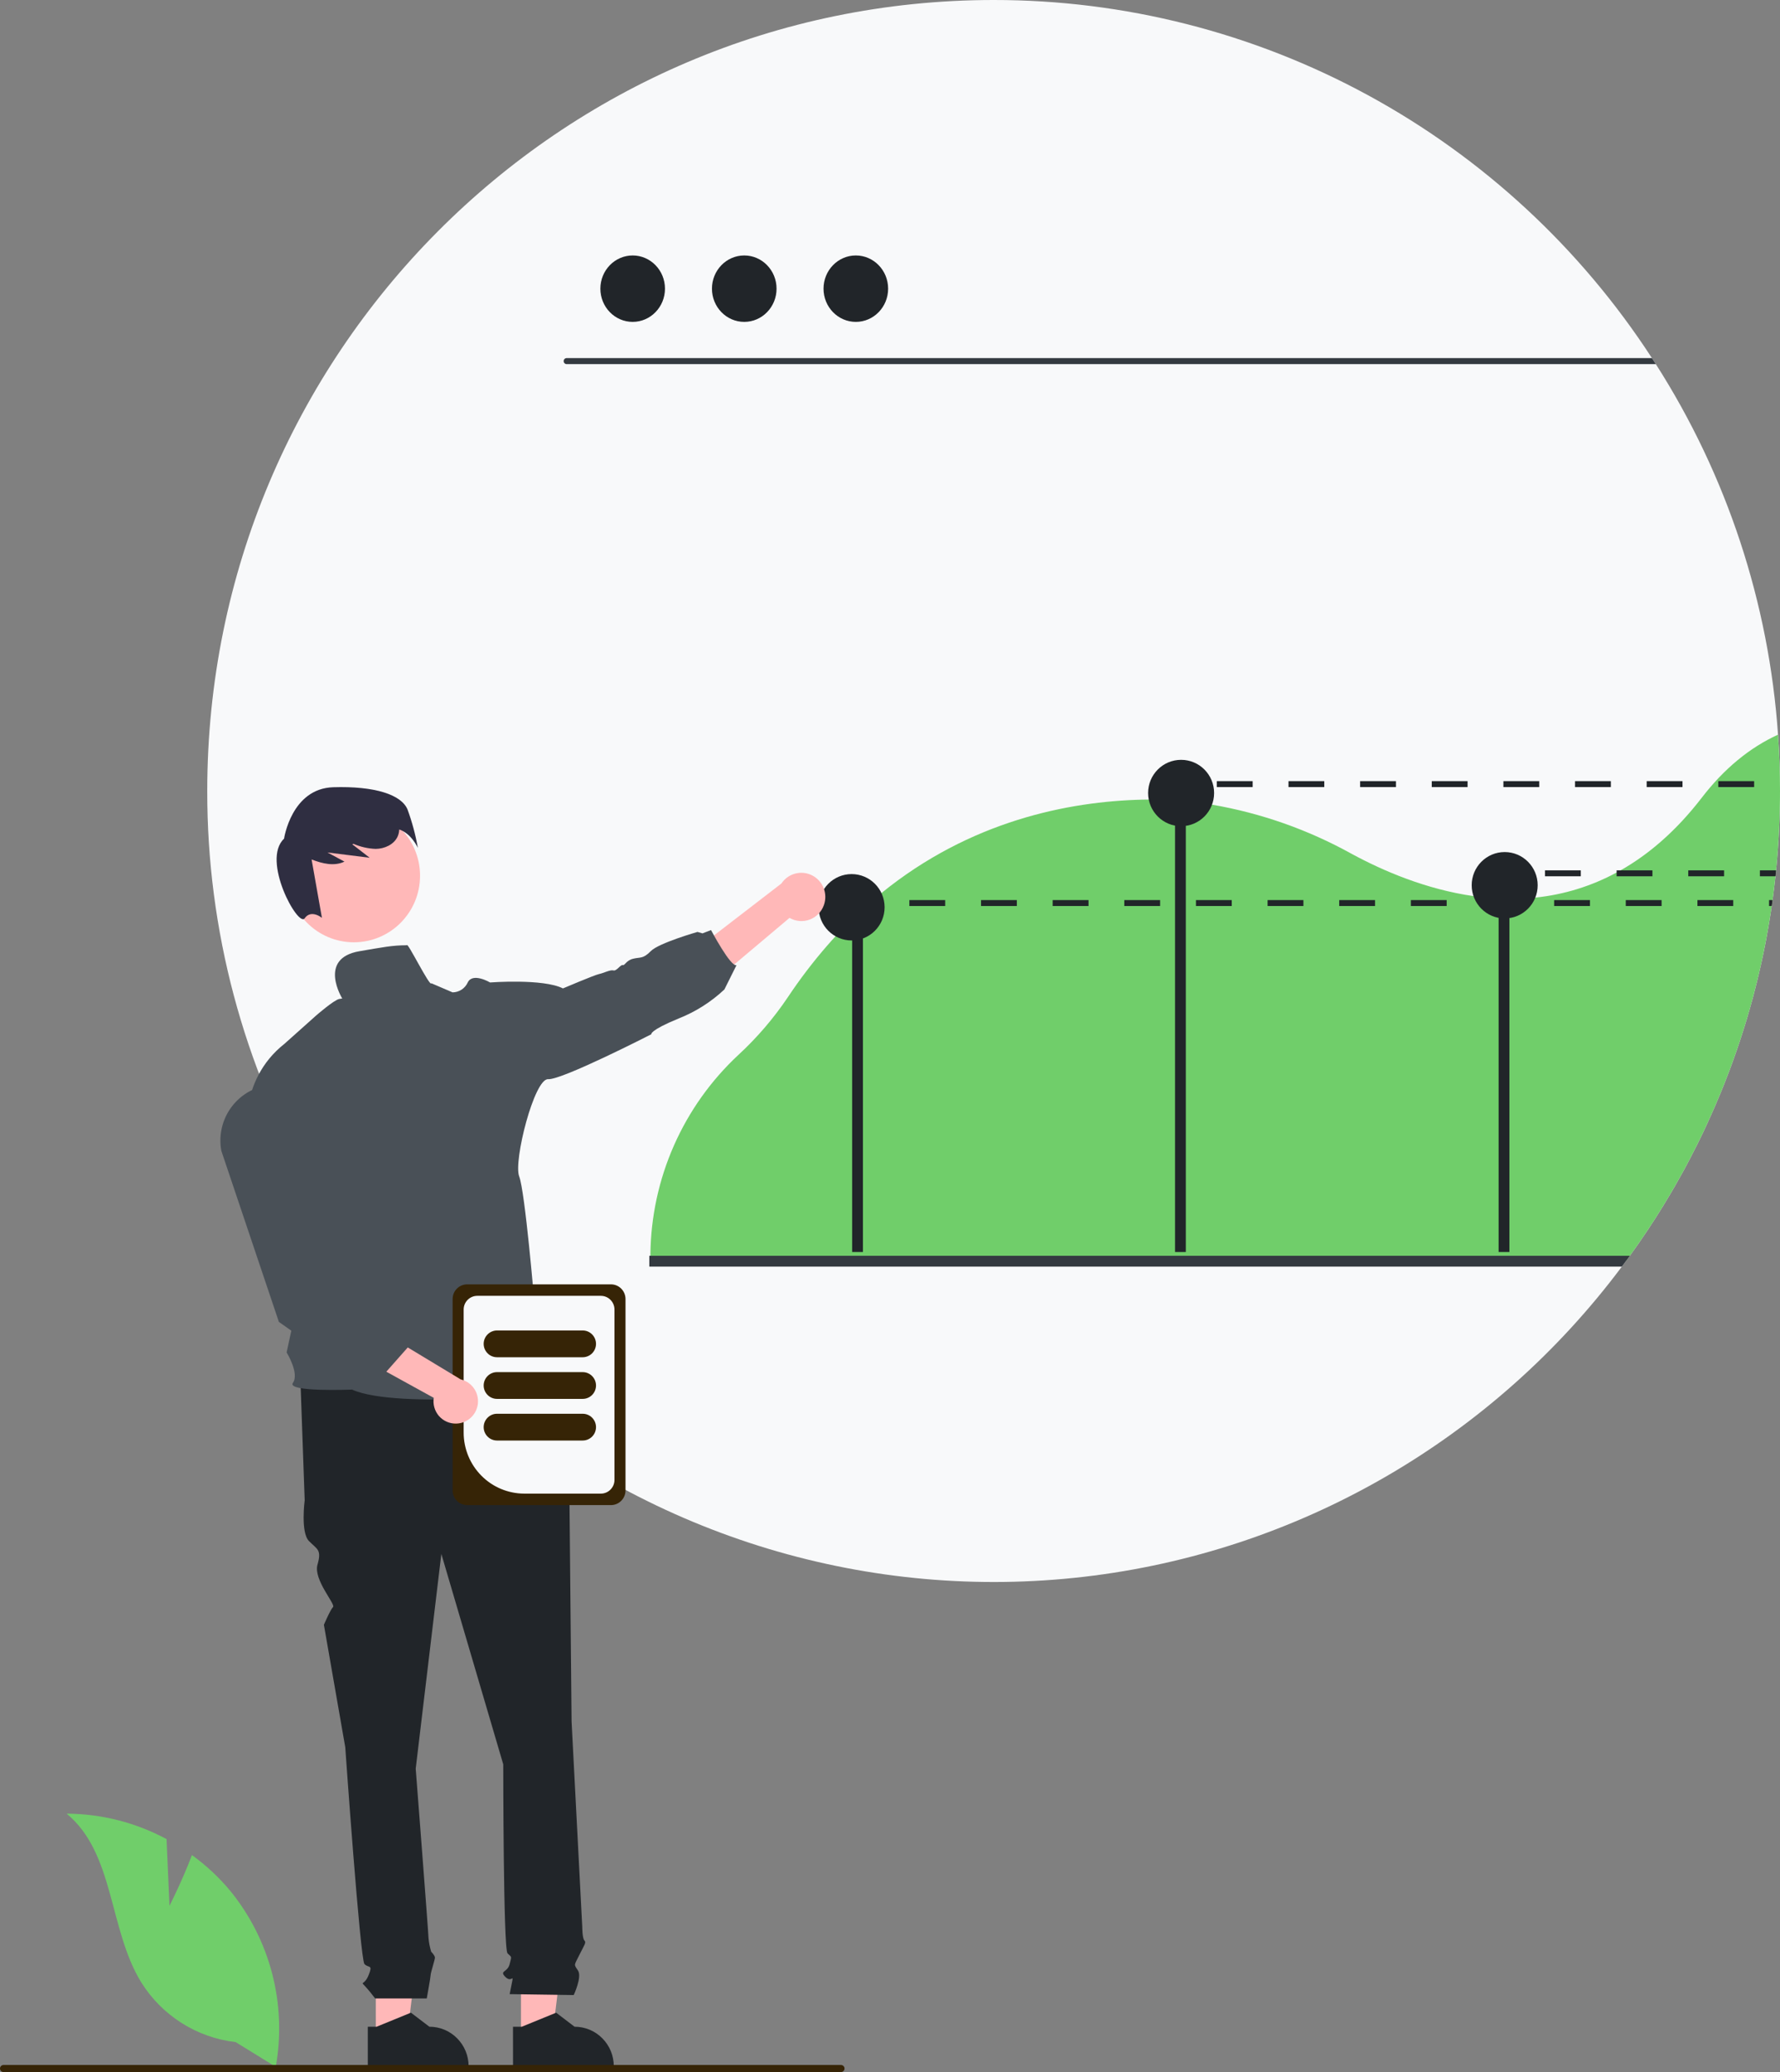 <svg width="110" height="128" viewBox="0 0 110 128" fill="none" xmlns="http://www.w3.org/2000/svg">
<rect x="0" y="0" width="110" height="128" fill="#808080" stroke="none"/>
<g clip-path="url(#clip0_993_8896)">
<path d="M110 48.855C110 49.219 109.996 49.582 109.987 49.944C109.984 50.181 109.976 50.418 109.967 50.655C109.965 50.723 109.963 50.789 109.96 50.857C109.954 50.987 109.949 51.116 109.943 51.243C109.903 52.089 109.841 52.93 109.757 53.764C109.753 53.805 109.75 53.845 109.746 53.884C109.737 53.967 109.73 54.049 109.719 54.132C109.693 54.38 109.666 54.628 109.635 54.872C109.615 55.037 109.594 55.201 109.572 55.366C109.562 55.445 109.551 55.524 109.541 55.601C109.529 55.687 109.518 55.772 109.505 55.856C109.499 55.893 109.494 55.93 109.488 55.968C109.47 56.093 109.452 56.22 109.432 56.345C109.408 56.508 109.382 56.67 109.355 56.834C109.33 56.995 109.302 57.157 109.273 57.318C109.245 57.48 109.216 57.642 109.187 57.803C109.158 57.967 109.127 58.128 109.096 58.29C108.939 59.091 108.763 59.885 108.57 60.672C108.493 60.979 108.414 61.285 108.334 61.59C108.2 62.086 108.06 62.58 107.912 63.071C107.87 63.207 107.828 63.343 107.786 63.477C107.738 63.631 107.689 63.785 107.64 63.938C107.59 64.092 107.541 64.244 107.49 64.397C107.439 64.549 107.387 64.702 107.335 64.854C107.283 65.005 107.23 65.157 107.176 65.308C107.123 65.46 107.068 65.611 107.013 65.761C106.956 65.912 106.902 66.063 106.845 66.212C106.732 66.513 106.615 66.811 106.496 67.106C106.438 67.255 106.377 67.403 106.315 67.55C106.072 68.142 105.818 68.727 105.551 69.304C105.493 69.433 105.435 69.561 105.374 69.688C105.334 69.773 105.296 69.855 105.255 69.94C105.188 70.079 105.122 70.217 105.055 70.355C104.987 70.495 104.918 70.636 104.846 70.777C104.706 71.057 104.562 71.335 104.417 71.613C104.273 71.89 104.125 72.168 103.973 72.441C103.821 72.715 103.668 72.989 103.513 73.259C103.434 73.395 103.355 73.531 103.277 73.665C102.961 74.203 102.634 74.735 102.298 75.261C101.963 75.784 101.618 76.301 101.262 76.813C101.085 77.068 100.904 77.323 100.721 77.575C100.648 77.676 100.575 77.775 100.502 77.874C100.412 77.999 100.319 78.122 100.226 78.245C96.267 83.54 91.277 87.969 85.561 91.263C79.845 94.557 73.522 96.647 66.976 97.406C60.431 98.165 53.801 97.577 47.489 95.678C41.177 93.779 35.315 90.609 30.261 86.36C29.727 85.911 29.203 85.452 28.689 84.982C25.391 81.963 22.52 78.503 20.156 74.701C19.862 74.225 19.573 73.744 19.295 73.259C15.032 65.841 12.794 57.422 12.808 48.855C12.808 21.873 34.565 8.96763e-06 61.404 8.96763e-06C69.48 -0.005 77.43 2.015 84.533 5.878C91.636 9.74 97.669 15.323 102.086 22.121C102.166 22.244 102.247 22.369 102.327 22.494C106.718 29.363 109.315 37.236 109.878 45.382C109.96 46.528 110.001 47.686 110 48.855Z" fill="#F8F9FA"/>
<path d="M102.327 22.494H35.014C34.966 22.493 34.92 22.473 34.886 22.438C34.852 22.403 34.833 22.356 34.833 22.308C34.833 22.259 34.852 22.212 34.886 22.177C34.92 22.142 34.966 22.122 35.014 22.121H102.086C102.166 22.244 102.247 22.369 102.327 22.494Z" fill="#343A40"/>
<path d="M39.098 19.884C40.2 19.884 41.094 18.965 41.094 17.833C41.094 16.7 40.2 15.781 39.098 15.781C37.996 15.781 37.102 16.7 37.102 17.833C37.102 18.965 37.996 19.884 39.098 19.884Z" fill="#212529"/>
<path d="M45.993 19.884C47.095 19.884 47.989 18.965 47.989 17.833C47.989 16.7 47.095 15.781 45.993 15.781C44.891 15.781 43.997 16.7 43.997 17.833C43.997 18.965 44.891 19.884 45.993 19.884Z" fill="#212529"/>
<path d="M52.888 19.884C53.991 19.884 54.884 18.965 54.884 17.833C54.884 16.7 53.991 15.781 52.888 15.781C51.786 15.781 50.892 16.7 50.892 17.833C50.892 18.965 51.786 19.884 52.888 19.884Z" fill="#212529"/>
<path d="M109.878 45.383C108.122 46.185 106.549 47.482 105.175 49.266C103.588 51.328 101.887 52.781 100.149 53.765C100.067 53.811 99.987 53.855 99.904 53.899C98.347 54.743 96.639 55.269 94.879 55.448C94.347 55.502 93.813 55.527 93.278 55.525C93.055 55.523 92.832 55.517 92.611 55.507C92.087 55.481 91.568 55.429 91.059 55.356C88.132 54.937 85.485 53.806 83.524 52.742C80.838 51.253 77.923 50.227 74.9 49.708C74.359 49.618 73.819 49.548 73.281 49.497C73.058 49.475 72.837 49.458 72.616 49.444C72.073 49.407 71.531 49.39 70.99 49.392C70.712 49.394 70.436 49.4 70.159 49.411C65.493 49.594 59.407 50.931 53.95 55.602C53.877 55.664 53.806 55.727 53.733 55.789C53.665 55.848 53.598 55.909 53.53 55.969C52.666 56.741 51.852 57.568 51.093 58.443C50.222 59.446 49.417 60.505 48.681 61.611C47.808 62.907 46.788 64.097 45.641 65.156C43.946 66.73 42.588 68.635 41.651 70.754C40.714 72.874 40.218 75.164 40.194 77.484V77.576C40.192 77.675 40.192 77.776 40.192 77.875H100.504C100.577 77.776 100.65 77.677 100.721 77.576C100.904 77.324 101.085 77.069 101.262 76.814C101.618 76.303 101.963 75.786 102.298 75.262C102.636 74.736 102.962 74.204 103.277 73.665C103.356 73.531 103.434 73.395 103.513 73.26C103.668 72.99 103.821 72.716 103.973 72.442C104.125 72.169 104.273 71.891 104.417 71.614C104.563 71.337 104.706 71.058 104.846 70.778C104.918 70.637 104.987 70.495 105.055 70.356C105.122 70.218 105.188 70.08 105.256 69.941C105.296 69.856 105.334 69.774 105.374 69.689C105.435 69.562 105.493 69.434 105.551 69.305C105.818 68.727 106.073 68.142 106.315 67.551C106.377 67.404 106.438 67.256 106.496 67.107C106.615 66.811 106.731 66.513 106.845 66.212C106.902 66.064 106.956 65.913 107.013 65.762C107.068 65.612 107.123 65.461 107.176 65.309C107.23 65.158 107.283 65.006 107.335 64.855C107.388 64.703 107.439 64.55 107.49 64.398C107.541 64.245 107.59 64.093 107.64 63.939C107.689 63.786 107.738 63.632 107.786 63.478C107.828 63.343 107.87 63.208 107.912 63.072C108.06 62.581 108.201 62.088 108.334 61.591C108.414 61.286 108.493 60.98 108.57 60.673C108.763 59.887 108.939 59.093 109.096 58.291C109.127 58.129 109.158 57.968 109.187 57.804C109.216 57.642 109.246 57.481 109.273 57.319C109.302 57.158 109.33 56.996 109.355 56.834C109.383 56.671 109.408 56.509 109.432 56.346C109.452 56.221 109.47 56.094 109.489 55.969C109.494 55.931 109.499 55.894 109.505 55.857C109.518 55.771 109.529 55.687 109.54 55.602C109.551 55.523 109.562 55.444 109.573 55.367C109.594 55.202 109.615 55.038 109.635 54.873C109.666 54.629 109.693 54.381 109.719 54.133H109.721C109.728 54.05 109.737 53.967 109.746 53.885C109.75 53.846 109.753 53.806 109.757 53.765C109.841 52.931 109.903 52.091 109.943 51.244C109.949 51.117 109.954 50.988 109.96 50.858C109.964 50.79 109.965 50.724 109.967 50.656C109.976 50.419 109.984 50.182 109.987 49.945C109.996 49.583 110.001 49.22 110 48.856C110 47.688 109.959 46.53 109.878 45.383Z" fill="#70CE6A"/>
<path d="M53.327 57.699H52.66V77.34H53.327V57.699Z" fill="#212529"/>
<path d="M73.281 48.527H72.615V77.341H73.281V48.527Z" fill="#212529"/>
<path d="M93.278 54.557H92.611V77.34H93.278V54.557Z" fill="#212529"/>
<path d="M72.99 51.037C74.116 51.037 75.029 50.12 75.029 48.987C75.029 47.855 74.116 46.938 72.99 46.938C71.863 46.938 70.95 47.855 70.95 48.987C70.95 50.12 71.863 51.037 72.99 51.037Z" fill="#212529"/>
<path d="M92.986 56.735C94.112 56.735 95.025 55.817 95.025 54.685C95.025 53.553 94.112 52.635 92.986 52.635C91.86 52.635 90.947 53.553 90.947 54.685C90.947 55.817 91.86 56.735 92.986 56.735Z" fill="#212529"/>
<path d="M52.628 58.096C53.754 58.096 54.667 57.178 54.667 56.046C54.667 54.914 53.754 53.996 52.628 53.996C51.502 53.996 50.589 54.914 50.589 56.046C50.589 57.178 51.502 58.096 52.628 58.096Z" fill="#212529"/>
<path d="M100.721 77.574C100.648 77.675 100.575 77.774 100.502 77.874C100.412 77.999 100.319 78.121 100.226 78.245H40.126V77.574H100.721Z" fill="#343A40"/>
<path d="M23.223 125.835H25.154L26.073 118.346L23.222 118.346L23.223 125.835Z" fill="#FFB8B8"/>
<path d="M28.247 125.913C28.023 125.686 27.756 125.505 27.462 125.383C27.167 125.261 26.852 125.199 26.534 125.199L25.395 124.332L25.335 124.356L23.274 125.199H22.73V127.715H28.958V127.636C28.959 127.316 28.896 126.999 28.774 126.703C28.652 126.407 28.473 126.139 28.247 125.913Z" fill="#212529"/>
<path d="M32.195 125.835H34.127L35.045 118.346L32.195 118.346L32.195 125.835Z" fill="#FFB8B8"/>
<path d="M37.221 125.913C36.996 125.685 36.729 125.505 36.434 125.383C36.139 125.261 35.824 125.199 35.506 125.199L34.369 124.332L34.307 124.358L32.246 125.199H31.702L31.704 127.715H37.93V127.636C37.931 127.316 37.868 126.999 37.747 126.703C37.625 126.408 37.447 126.139 37.221 125.913Z" fill="#212529"/>
<path d="M33.739 84.85L18.565 85.248L18.829 92.676C18.829 92.676 18.565 94.666 19.093 95.197C19.62 95.727 19.884 95.727 19.62 96.656C19.357 97.584 20.751 99.101 20.582 99.271C20.412 99.441 20.016 100.37 20.016 100.37L21.336 107.931C21.336 107.931 22.259 121.064 22.523 121.329C22.787 121.594 23.051 121.329 22.787 121.992C22.523 122.656 22.259 122.39 22.523 122.656C22.757 122.909 22.977 123.175 23.183 123.451H26.373C26.373 123.451 26.614 122.125 26.614 121.992C26.614 121.86 26.878 121.064 26.878 120.931C26.878 120.798 26.645 120.564 26.645 120.564C26.564 120.294 26.509 120.017 26.482 119.737C26.482 119.472 25.69 109.258 25.69 109.258L27.274 95.992L31.1 108.992C31.1 108.992 31.1 120.4 31.364 120.666C31.628 120.931 31.628 120.798 31.496 121.329C31.364 121.86 30.836 121.727 31.232 122.125C31.628 122.523 31.76 121.86 31.628 122.523L31.496 123.186L35.454 123.243C35.454 123.243 35.982 122.125 35.718 121.727C35.454 121.329 35.47 121.438 35.792 120.786C36.114 120.135 36.246 120.002 36.114 119.87C35.982 119.737 35.982 119.032 35.982 119.032L35.322 106.339C35.322 106.339 35.191 92.941 35.191 92.543C35.181 92.339 35.218 92.134 35.3 91.947V91.406L34.795 89.492L33.739 84.85Z" fill="#212529"/>
<path d="M50.912 55.919C50.839 56.122 50.722 56.307 50.57 56.461C50.419 56.615 50.235 56.733 50.033 56.808C49.831 56.882 49.615 56.911 49.4 56.893C49.185 56.875 48.977 56.809 48.791 56.701L42.204 62.249L41.846 59.537L48.288 54.579C48.49 54.276 48.794 54.057 49.145 53.965C49.496 53.872 49.868 53.912 50.192 54.078C50.515 54.243 50.767 54.521 50.9 54.861C51.032 55.2 51.037 55.576 50.912 55.919H50.912Z" fill="#FFB8B8"/>
<path d="M21.867 58.209C24.127 58.209 25.958 56.368 25.958 54.097C25.958 51.825 24.127 49.984 21.867 49.984C19.608 49.984 17.777 51.825 17.777 54.097C17.777 56.368 19.608 58.209 21.867 58.209Z" fill="#FFB8B8"/>
<path d="M25.184 50.004C24.803 49.091 23.171 48.55 20.589 48.631C18.006 48.713 17.554 51.809 17.554 51.809C16.131 53.142 18.428 57.303 18.826 56.729C19.225 56.155 19.894 56.698 19.894 56.698L19.256 53.093C19.929 53.353 20.653 53.528 21.287 53.225L20.238 52.661L22.846 52.987L21.77 52.155C21.796 52.147 21.822 52.138 21.849 52.129C22.28 52.316 22.742 52.421 23.211 52.44C23.76 52.436 24.343 52.177 24.572 51.677C24.634 51.539 24.667 51.391 24.67 51.24C25.426 51.487 25.823 52.378 25.823 52.378C25.68 51.569 25.466 50.775 25.184 50.004Z" fill="#2F2E41"/>
<path d="M25.142 58.393C24.228 58.393 23.64 58.52 22.219 58.76C19.595 59.205 21.166 61.711 21.166 61.711C21.166 61.711 21.285 61.65 20.963 61.711C20.642 61.771 19.546 62.724 19.546 62.724L17.585 64.475C14.631 66.805 15.293 70.442 15.293 70.442L19.601 74.8L17.713 83.545C17.713 83.545 18.515 84.843 18.101 85.425C17.686 86.008 21.755 85.841 21.755 85.841C24.562 87.099 34.455 86.035 34.455 86.035C34.318 85.675 32.994 82.885 32.994 82.885C33.569 81.886 33.021 80.443 33.021 80.443C33.021 80.443 32.449 73.614 32.084 72.67C31.719 71.726 33.019 66.611 33.874 66.666C34.729 66.721 40.252 63.889 40.252 63.889C40.252 63.889 40.113 63.667 41.937 62.917C42.984 62.504 43.944 61.895 44.766 61.123L45.516 59.619C45.156 59.758 43.941 57.455 43.941 57.455L43.411 57.658L43.104 57.569C43.104 57.569 40.709 58.254 40.219 58.754C39.73 59.253 39.565 59.114 39.123 59.226C38.681 59.338 38.626 59.65 38.487 59.615C38.348 59.58 38.102 60.002 37.908 59.947C37.715 59.892 37.3 60.115 37.024 60.17C36.748 60.225 34.788 61.059 34.788 61.059C33.575 60.441 30.286 60.691 30.286 60.691C30.286 60.691 29.21 60.054 28.905 60.691C28.823 60.872 28.691 61.026 28.525 61.134C28.359 61.243 28.166 61.301 27.968 61.303L26.656 60.739C26.58 61.019 25.149 58.103 25.142 58.393Z" fill="#495057"/>
<path d="M10.474 117.729L10.292 113.608C8.391 112.587 6.272 112.048 4.117 112.037C7.083 114.474 6.712 119.173 8.723 122.45C9.357 123.468 10.212 124.329 11.223 124.969C12.233 125.609 13.374 126.013 14.561 126.149L17.043 127.677C17.383 125.768 17.308 123.809 16.823 121.932C16.337 120.056 15.453 118.307 14.231 116.808C13.537 115.973 12.741 115.23 11.862 114.595C11.268 116.171 10.474 117.729 10.474 117.729Z" fill="#70CE6A"/>
<path d="M9.61813e-07 127.781C-8.41865e-05 127.81 0.005 127.838 0.016 127.865C0.027 127.891 0.043 127.915 0.063 127.936C0.084 127.956 0.108 127.972 0.134 127.983C0.161 127.994 0.189 128 0.217 128H51.972C52.03 128 52.085 127.977 52.126 127.936C52.167 127.895 52.19 127.839 52.19 127.781C52.19 127.723 52.167 127.667 52.126 127.627C52.085 127.586 52.03 127.563 51.972 127.563H0.217C0.189 127.562 0.161 127.568 0.134 127.579C0.108 127.59 0.084 127.606 0.063 127.626C0.043 127.647 0.027 127.671 0.016 127.697C0.005 127.724 -8.32166e-05 127.752 9.61813e-07 127.781Z" fill="#362406"/>
<path d="M53.984 55.602H52.888V55.969H53.984V55.602Z" fill="#212529"/>
<path d="M56.197 55.602V55.969H58.411V55.602H56.197ZM60.626 55.602V55.969H62.838V55.602H60.626ZM65.052 55.602V55.969H67.267V55.602H65.052ZM69.479 55.602V55.969H71.693V55.602H69.479ZM73.907 55.602V55.969H76.12V55.602H73.907ZM78.334 55.602V55.969H80.548V55.602H78.334ZM82.761 55.602V55.969H84.975V55.602H82.761ZM87.189 55.602V55.969H89.401V55.602H87.189ZM91.616 55.602V55.969H93.83V55.602H91.616ZM96.042 55.602V55.969H98.257V55.602H96.042ZM100.469 55.602V55.969H102.683V55.602H100.469ZM104.897 55.602V55.969H107.11V55.602H104.897ZM109.324 55.602V55.969H109.488C109.494 55.93 109.499 55.894 109.505 55.857C109.518 55.772 109.529 55.688 109.541 55.602H109.324Z" fill="#212529"/>
<path d="M72.984 48.254H71.888V48.621H72.984V48.254Z" fill="#212529"/>
<path d="M75.197 48.254V48.621H77.412V48.254H75.197ZM79.626 48.254V48.621H81.838V48.254H79.626ZM84.052 48.254V48.621H86.267V48.254H84.052ZM88.479 48.254V48.621H90.693V48.254H88.479ZM92.907 48.254V48.621H95.12V48.254H92.907ZM97.334 48.254V48.621H99.548V48.254H97.334ZM101.761 48.254V48.621H103.975V48.254H101.761ZM106.189 48.254V48.621H108.402V48.254H106.189Z" fill="#212529"/>
<path d="M93.263 53.764H92.167V54.131H93.263V53.764Z" fill="#212529"/>
<path d="M95.476 53.764V54.131H97.69V53.764H95.476ZM99.904 53.764V54.131H102.117V53.764H99.904ZM104.331 53.764V54.131H106.545V53.764H104.331ZM108.758 53.764V54.131H109.721C109.728 54.048 109.737 53.966 109.746 53.883C109.75 53.844 109.753 53.804 109.757 53.764H108.758Z" fill="#212529"/>
<path d="M27.971 92.073V80.243C27.972 80.004 28.066 79.774 28.235 79.605C28.403 79.435 28.632 79.34 28.87 79.34H37.757C37.995 79.34 38.223 79.435 38.391 79.605C38.56 79.774 38.654 80.004 38.655 80.243V92.073C38.654 92.312 38.56 92.542 38.391 92.711C38.223 92.88 37.995 92.976 37.757 92.976H28.87C28.632 92.976 28.403 92.88 28.235 92.711C28.066 92.542 27.972 92.312 27.971 92.073Z" fill="#362406"/>
<path d="M28.653 88.5V80.895C28.653 80.67 28.742 80.455 28.9 80.297C29.058 80.138 29.271 80.049 29.494 80.049H37.132C37.355 80.049 37.569 80.138 37.726 80.297C37.884 80.455 37.973 80.67 37.973 80.895V91.421C37.973 91.646 37.884 91.861 37.726 92.019C37.569 92.178 37.355 92.267 37.132 92.267H32.401C31.407 92.266 30.454 91.869 29.752 91.163C29.049 90.456 28.654 89.499 28.653 88.5Z" fill="#F8F9FA"/>
<path d="M29.89 83.016C29.89 82.797 29.977 82.587 30.131 82.432C30.285 82.277 30.494 82.19 30.712 82.189H36.01C36.228 82.189 36.437 82.276 36.591 82.431C36.745 82.587 36.832 82.797 36.832 83.016C36.832 83.235 36.745 83.445 36.591 83.6C36.437 83.755 36.228 83.842 36.01 83.842H30.712C30.494 83.842 30.285 83.755 30.131 83.6C29.977 83.445 29.89 83.235 29.89 83.016Z" fill="#362406"/>
<path d="M29.89 85.588C29.89 85.369 29.977 85.159 30.131 85.004C30.285 84.849 30.494 84.762 30.712 84.762H36.01C36.228 84.762 36.437 84.849 36.591 85.004C36.745 85.159 36.832 85.369 36.832 85.588C36.832 85.807 36.745 86.018 36.591 86.173C36.437 86.328 36.228 86.415 36.01 86.415H30.712C30.494 86.415 30.285 86.327 30.131 86.172C29.977 86.017 29.89 85.807 29.89 85.588Z" fill="#362406"/>
<path d="M29.89 88.16C29.89 87.941 29.977 87.731 30.131 87.576C30.285 87.421 30.494 87.334 30.712 87.334H36.01C36.228 87.334 36.437 87.421 36.591 87.576C36.745 87.731 36.832 87.941 36.832 88.16C36.832 88.38 36.745 88.59 36.591 88.745C36.437 88.9 36.228 88.987 36.01 88.987H30.712C30.494 88.987 30.285 88.9 30.131 88.745C29.977 88.59 29.89 88.38 29.89 88.16Z" fill="#362406"/>
<path d="M28.181 87.941C27.982 87.945 27.783 87.904 27.601 87.823C27.418 87.741 27.255 87.62 27.124 87.469C26.993 87.317 26.897 87.138 26.842 86.945C26.787 86.752 26.774 86.549 26.806 86.351L19.219 82.174L21.439 80.967L28.47 85.212C28.798 85.287 29.088 85.481 29.283 85.756C29.479 86.031 29.567 86.369 29.532 86.706C29.496 87.042 29.339 87.354 29.09 87.581C28.841 87.809 28.518 87.937 28.181 87.941Z" fill="#FFB8B8"/>
<path d="M23.77 84.853L21.079 84.373L20.116 83.568L19.468 83.236L17.235 81.66L17.228 81.641L13.68 71.096C13.517 70.23 13.69 69.335 14.162 68.593C14.635 67.85 15.372 67.318 16.222 67.104C16.692 66.986 17.182 66.97 17.659 67.057C18.136 67.143 18.589 67.33 18.989 67.605C19.389 67.88 19.726 68.237 19.979 68.653C20.232 69.069 20.394 69.534 20.455 70.017L21.597 79.054L23.489 81.019L24.318 81.18L24.508 82.077L25.231 83.201L23.77 84.853Z" fill="#495057"/>
</g>
<defs>
<clipPath id="clip0_993_8896">
<rect width="110" height="128" fill="white"/>
</clipPath>
</defs>
</svg>
